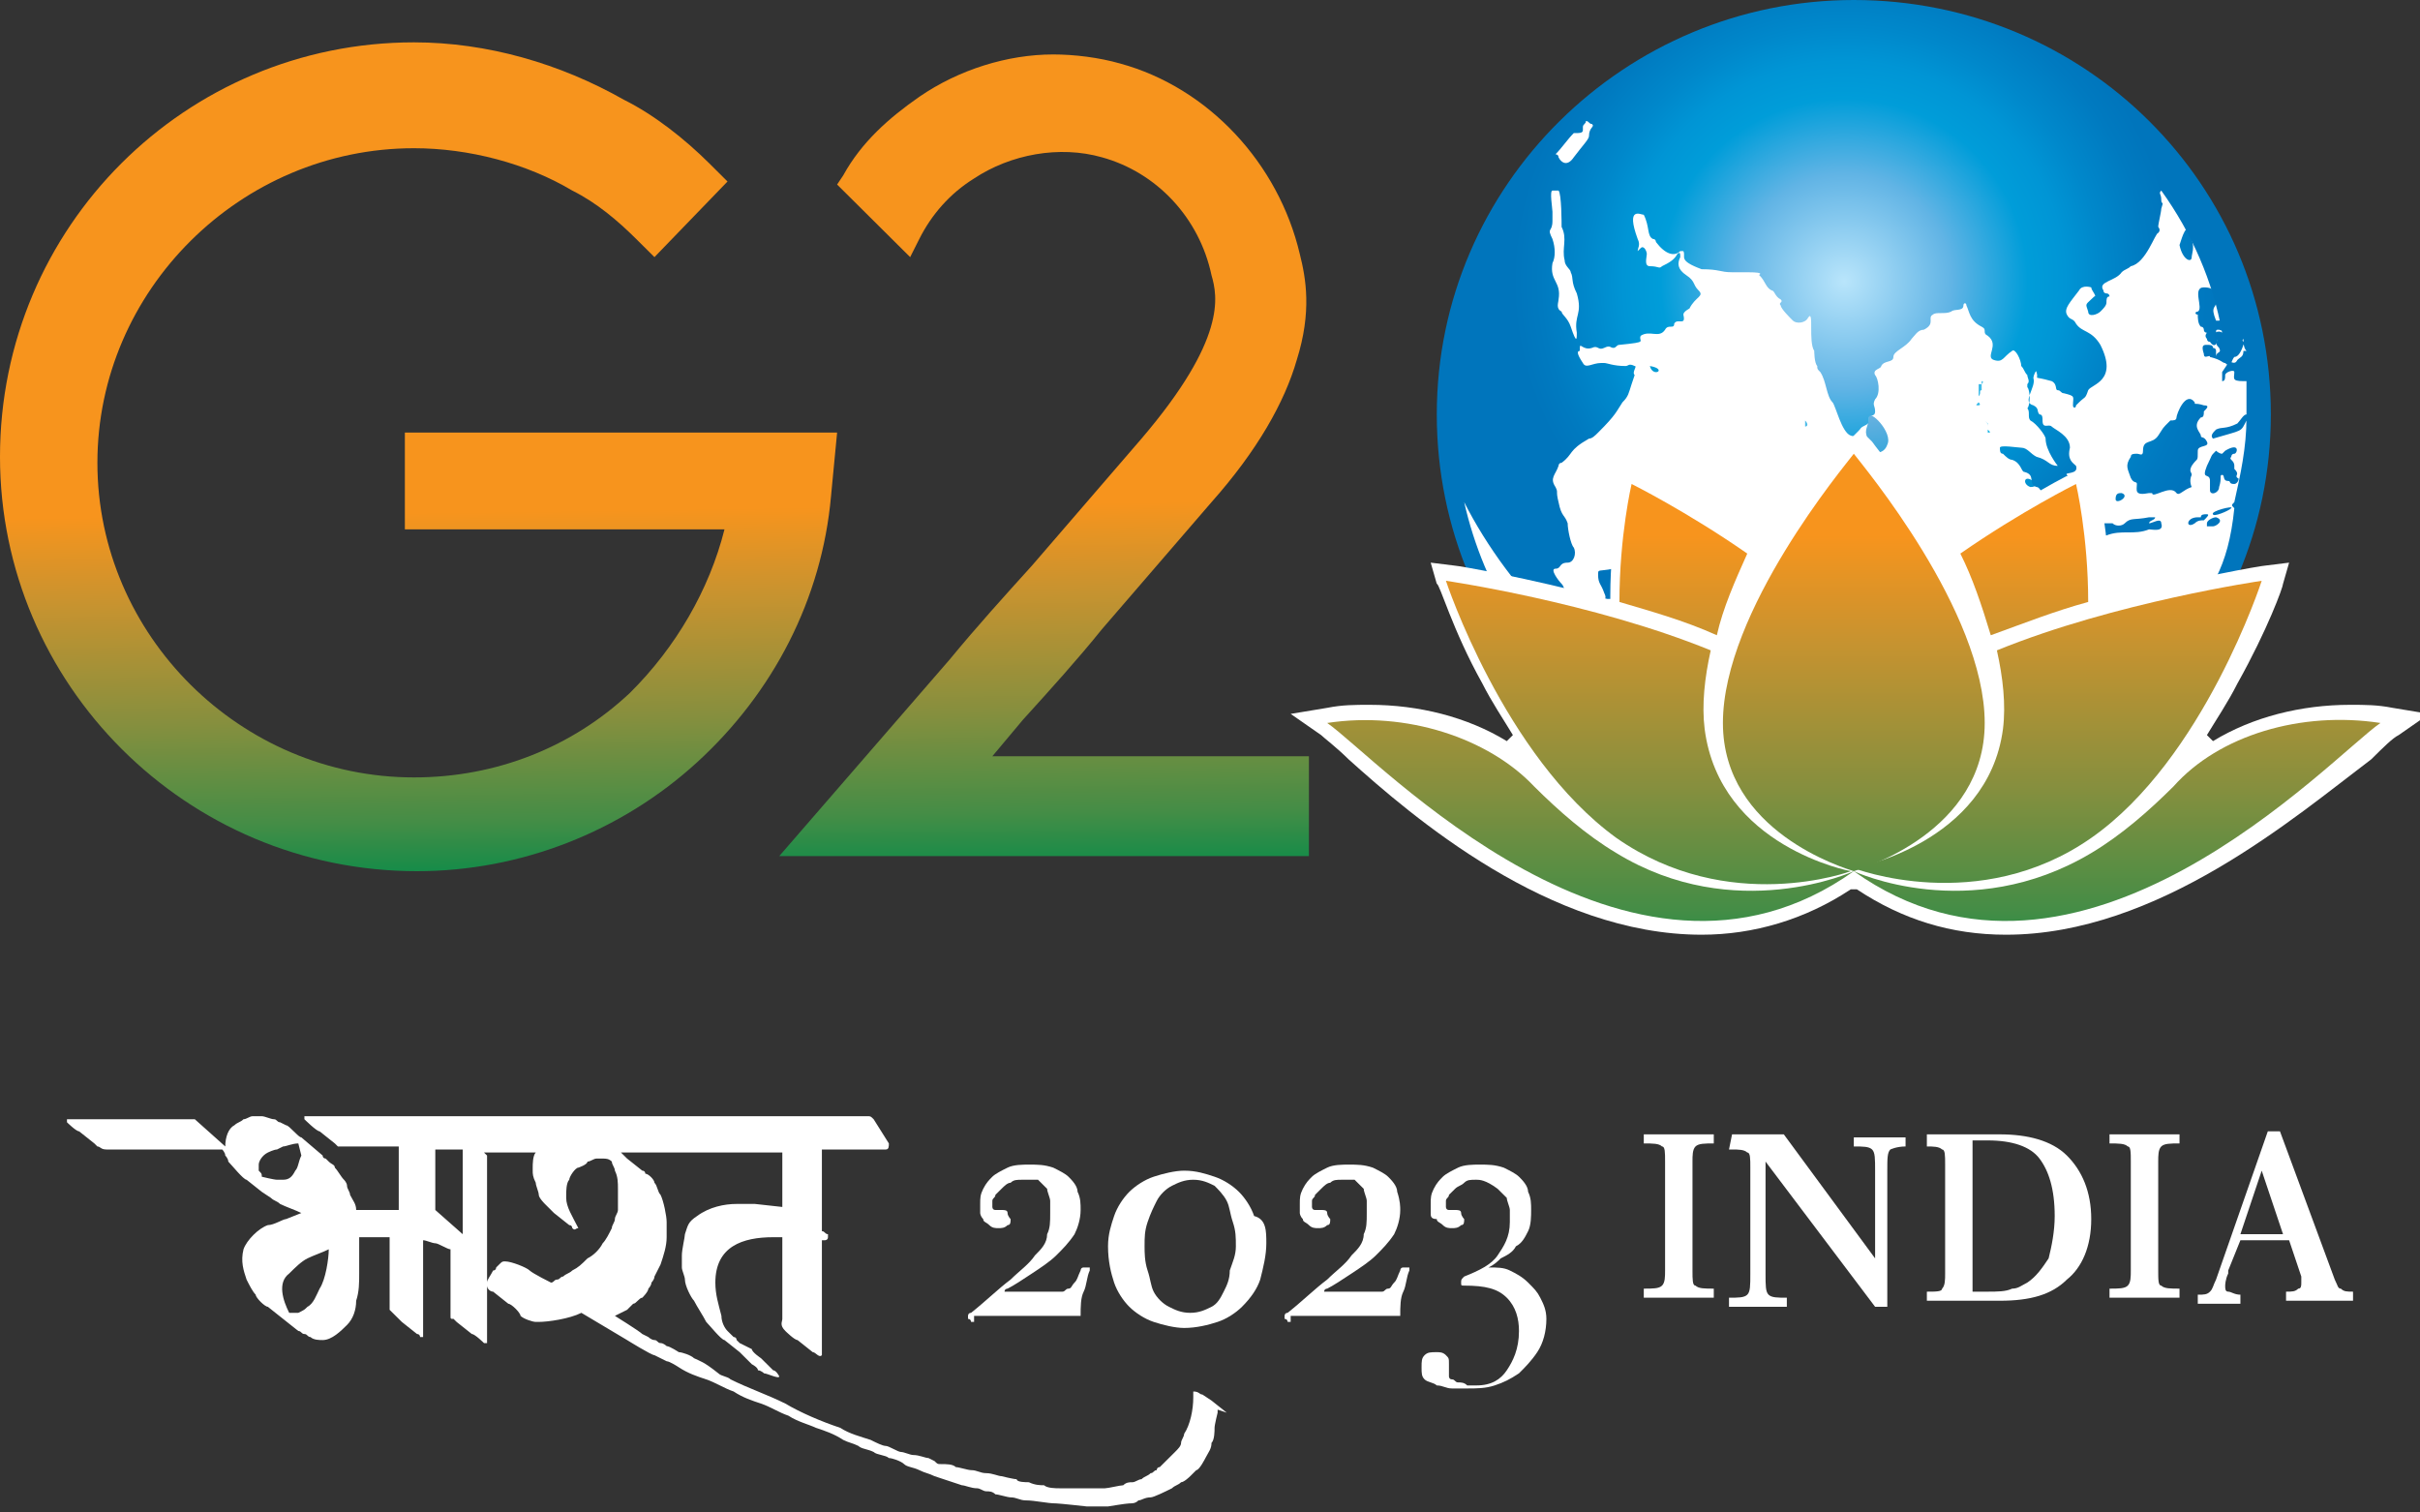 <svg width="80" height="50" viewBox="0 0 80 50" fill="none" xmlns="http://www.w3.org/2000/svg">
<rect x="0" y="0" width="80" height="50" fill="#333333" stroke="none"/>
<g clip-path="url(#clip0_2_63)">
<path d="M61.283 27.4C68.786 27.4 74.868 21.356 74.868 13.9C74.868 6.444 68.786 0.4 61.283 0.4C53.78 0.4 47.698 6.444 47.698 13.9C47.698 21.356 53.78 27.4 61.283 27.4Z" fill="white"/>
<path d="M54.239 37.5C54.34 37.5 54.44 37.5 54.642 37.5C55.044 37.5 55.245 37.5 55.447 37.5C55.648 37.5 55.95 37.5 56.352 37.5C56.453 37.5 56.553 37.5 56.654 37.5V37.8C56.352 37.8 56.151 37.8 56.05 37.9C55.95 38 55.95 38.2 55.95 38.4V42C55.95 42.3 55.95 42.5 56.05 42.5C56.151 42.6 56.352 42.6 56.654 42.6V42.9C56.352 42.9 56.05 42.9 55.95 42.9C55.748 42.9 55.648 42.9 55.547 42.9C55.447 42.9 55.245 42.9 55.145 42.9C54.943 42.9 54.742 42.9 54.34 42.9V42.6C54.642 42.6 54.843 42.6 54.943 42.5C55.044 42.4 55.044 42.2 55.044 42V38.4C55.044 38.1 55.044 37.9 54.943 37.9C54.843 37.8 54.642 37.8 54.34 37.8V37.5H54.239Z" fill="white"/>
<path d="M57.258 37.5C57.459 37.5 57.66 37.5 57.761 37.5C57.862 37.5 58.063 37.5 58.163 37.5C58.264 37.5 58.365 37.5 58.465 37.5C58.566 37.5 58.767 37.5 58.969 37.5L61.987 41.6V38.7C61.987 38.3 61.987 38.1 61.887 38C61.786 37.9 61.585 37.9 61.283 37.9V37.6C61.484 37.6 61.685 37.6 61.786 37.6C61.887 37.6 62.088 37.6 62.189 37.6C62.289 37.6 62.39 37.6 62.491 37.6C62.591 37.6 62.792 37.6 62.994 37.6V37.9C62.692 37.9 62.491 38 62.491 38C62.39 38.1 62.39 38.3 62.39 38.7V41C62.39 41.5 62.39 41.9 62.39 42.2C62.39 42.5 62.39 42.9 62.39 43.2H61.987L58.365 38.4V42.1C58.365 42.5 58.365 42.7 58.465 42.8C58.566 42.9 58.767 42.9 59.069 42.9V43.2C58.868 43.2 58.667 43.2 58.465 43.2C58.365 43.2 58.163 43.2 58.063 43.2C57.962 43.2 57.962 43.2 57.761 43.2C57.66 43.2 57.459 43.2 57.157 43.2V42.9C57.459 42.9 57.66 42.9 57.761 42.8C57.862 42.7 57.862 42.5 57.862 42.1V38.6C57.862 38.3 57.862 38.1 57.761 38.1C57.66 38 57.459 38 57.258 38H57.157L57.258 37.5Z" fill="white"/>
<path d="M63.597 37.5C63.698 37.5 63.799 37.5 64 37.5C64.101 37.5 64.302 37.5 64.604 37.5C64.704 37.5 65.006 37.5 65.308 37.5C65.61 37.5 65.912 37.5 66.113 37.5C67.019 37.5 67.824 37.7 68.327 38.2C68.83 38.7 69.132 39.4 69.132 40.3C69.132 41.2 68.83 41.9 68.327 42.3C67.824 42.8 67.12 43 66.113 43C65.912 43 65.711 43 65.409 43C65.107 43 64.805 43 64.704 43C64.503 43 64.302 43 64.201 43C64 43 63.899 43 63.698 43V42.7C64 42.7 64.201 42.7 64.201 42.6C64.302 42.5 64.302 42.3 64.302 42.1V38.5C64.302 38.2 64.302 38 64.201 38C64.101 37.9 63.899 37.9 63.698 37.9V37.5H63.597ZM65.208 37.8V42.7H65.711C66.013 42.7 66.314 42.7 66.516 42.6C66.717 42.6 66.818 42.5 67.019 42.4C67.321 42.2 67.522 41.9 67.723 41.6C67.824 41.2 67.924 40.7 67.924 40.2C67.924 39.3 67.723 38.7 67.421 38.3C67.12 37.9 66.516 37.7 65.711 37.7H65.208V37.8Z" fill="white"/>
<path d="M69.635 37.5C69.736 37.5 69.837 37.5 70.038 37.5C70.44 37.5 70.641 37.5 70.843 37.5C71.044 37.5 71.346 37.5 71.748 37.5C71.849 37.5 71.95 37.5 72.05 37.5V37.8C71.748 37.8 71.547 37.8 71.447 37.9C71.346 38 71.346 38.2 71.346 38.4V42C71.346 42.3 71.346 42.5 71.447 42.5C71.547 42.6 71.748 42.6 72.05 42.6V42.9C71.748 42.9 71.447 42.9 71.346 42.9C71.145 42.9 71.044 42.9 70.943 42.9C70.843 42.9 70.641 42.9 70.541 42.9C70.34 42.9 70.138 42.9 69.736 42.9V42.6C70.038 42.6 70.239 42.6 70.34 42.5C70.44 42.4 70.44 42.2 70.44 42V38.4C70.44 38.1 70.44 37.9 70.34 37.9C70.239 37.8 70.038 37.8 69.736 37.8V37.5H69.635Z" fill="white"/>
<path d="M74.969 37.4H75.371L77.182 42.3C77.283 42.5 77.283 42.6 77.384 42.6C77.484 42.7 77.585 42.7 77.786 42.7V43C77.484 43 77.182 43 77.082 43C76.981 43 76.78 43 76.679 43C76.579 43 76.478 43 76.277 43C76.076 43 75.874 43 75.572 43V42.7C75.774 42.7 75.874 42.7 75.975 42.6C76.076 42.6 76.076 42.5 76.076 42.4V42.3V42.2L75.673 41H74.063L73.66 42C73.66 42 73.66 42 73.66 42.1C73.56 42.3 73.56 42.5 73.56 42.5C73.56 42.6 73.56 42.7 73.66 42.7C73.761 42.7 73.862 42.8 74.063 42.8V43.1C73.962 43.1 73.761 43.1 73.66 43.1C73.56 43.1 73.459 43.1 73.359 43.1C73.258 43.1 73.157 43.1 73.057 43.1C72.956 43.1 72.855 43.1 72.654 43.1V42.8C72.855 42.8 72.956 42.8 73.057 42.7C73.157 42.6 73.157 42.5 73.258 42.3L74.969 37.4ZM74.767 38.7L74.063 40.8H75.472L74.767 38.7Z" fill="white"/>
<path fill-rule="evenodd" clip-rule="evenodd" d="M40.553 46.7L40.05 46.3L39.748 46.1C39.648 46.1 39.648 46 39.447 46V46.2C39.447 46.6 39.346 47.1 39.145 47.4C39.145 47.5 39.044 47.6 39.044 47.7C39.044 47.8 38.943 47.9 38.843 48C38.742 48.1 38.44 48.4 38.34 48.5C38.239 48.5 38.239 48.6 38.239 48.6C38.138 48.6 38.138 48.7 38.038 48.7C37.937 48.8 37.837 48.8 37.736 48.9C37.635 48.9 37.535 49 37.434 49C37.333 49 37.233 49 37.132 49.1C37.031 49.1 36.629 49.2 36.528 49.2C36.327 49.2 36.327 49.2 36.226 49.2C36.025 49.2 36.025 49.2 35.925 49.2H35.623H35.522C35.321 49.2 35.22 49.2 35.019 49.2C34.918 49.2 34.616 49.2 34.516 49.1C34.415 49.1 34.214 49.1 34.013 49C33.912 49 33.61 49 33.61 48.9C33.509 48.9 33.107 48.8 33.107 48.8C33.006 48.8 32.805 48.7 32.604 48.7C32.403 48.7 32.302 48.6 32.101 48.6C32 48.6 31.698 48.5 31.598 48.5C31.497 48.4 31.296 48.4 31.094 48.4C30.994 48.4 30.994 48.4 30.893 48.3L30.692 48.2C30.591 48.2 30.39 48.1 30.189 48.1C30.088 48.1 29.887 48 29.786 48C29.686 48 29.384 47.8 29.283 47.8C29.182 47.8 28.981 47.7 28.78 47.6C28.478 47.5 28.076 47.4 27.774 47.2C27.17 47 26.465 46.7 25.962 46.4C25.358 46.1 24.755 45.9 24.151 45.6C24.05 45.5 23.849 45.5 23.748 45.4C23.245 45 23.145 45 22.943 44.9C22.843 44.8 22.541 44.7 22.44 44.7C22.44 44.7 22.138 44.5 22.038 44.5C22.038 44.5 21.937 44.4 21.837 44.4C21.736 44.4 21.736 44.3 21.635 44.3C21.535 44.3 21.434 44.2 21.434 44.2L21.233 44.1C21.132 44 20.327 43.5 20.327 43.5L20.73 43.3L20.931 43.1C21.031 43.1 21.132 42.9 21.233 42.9C21.233 42.9 21.434 42.7 21.434 42.6C21.434 42.6 21.535 42.5 21.535 42.4C21.535 42.4 21.635 42.3 21.635 42.2C21.736 42 21.736 42 21.837 41.8C21.937 41.5 22.038 41.2 22.038 40.9V40.6V40.5V40.4C22.038 40.2 21.937 39.7 21.837 39.5C21.736 39.4 21.736 39.2 21.635 39.1C21.635 39 21.434 38.8 21.333 38.8C21.333 38.8 21.333 38.7 21.233 38.7L20.73 38.3L20.528 38.1H20.629H21.233H25.862V38.7V38.9V39.1V39.9L24.956 39.8C24.956 39.8 24.956 39.8 24.855 39.8H24.654H24.553H24.352C23.95 39.8 23.447 39.9 23.044 40.2C22.742 40.4 22.742 40.5 22.642 40.8C22.642 40.9 22.541 41.3 22.541 41.5C22.541 41.7 22.541 41.8 22.541 41.9C22.541 42 22.642 42.2 22.642 42.3C22.642 42.5 22.843 42.9 22.943 43C23.044 43.2 23.245 43.5 23.346 43.7C23.447 43.8 23.849 44.3 23.95 44.3L24.453 44.7L24.855 45.1C24.855 45.1 25.057 45.2 25.057 45.3C25.157 45.3 25.258 45.4 25.258 45.4C25.358 45.4 25.761 45.6 25.761 45.5C25.761 45.5 25.66 45.3 25.56 45.3L25.157 44.9C25.157 44.9 24.855 44.7 24.855 44.6L24.453 44.4L24.352 44.3C24.352 44.3 24.352 44.2 24.252 44.2C24.151 44.1 24.151 44.1 24.05 44C23.95 43.9 23.849 43.7 23.849 43.5C23.748 43.1 23.648 42.8 23.648 42.4C23.648 41.2 24.553 40.9 25.56 40.9H25.66H25.761H25.862V42.6V43.6C25.862 43.7 25.761 43.8 25.962 44C25.962 44 26.264 44.3 26.365 44.3L26.868 44.7C26.969 44.7 27.069 44.9 27.17 44.8V42.7V42.6V42.5V41.6V41.5V41.1V41H27.27C27.27 41 27.371 41 27.371 40.9C27.371 40.9 27.371 40.9 27.371 40.8C27.27 40.8 27.27 40.7 27.17 40.7V40.3V38H28.478H29.283C29.384 38 29.384 37.9 29.384 37.8L28.881 37C28.78 36.9 28.78 36.9 28.679 36.9H25.057C24.956 36.9 24.956 36.9 24.956 36.9C24.755 36.9 24.654 36.9 24.453 36.9C24.453 36.9 23.849 36.9 22.943 36.9C20.226 36.9 14.39 36.9 12.679 36.9H10.063V37C10.063 37 10.465 37.4 10.566 37.4L11.069 37.8L11.17 37.9H13.182V39.2V40C13.182 40 12.981 40 12.88 40C12.78 40 12.679 40 12.579 40C12.377 40 12.075 40 11.975 40H11.774C11.774 39.8 11.673 39.7 11.572 39.5C11.572 39.4 11.472 39.3 11.472 39.2C11.472 39.1 11.371 39 11.371 39C11.27 38.9 11.17 38.7 11.069 38.6C11.069 38.5 10.969 38.5 10.868 38.4L10.767 38.3C10.767 38.3 10.667 38.3 10.667 38.2L9.962 37.6C9.862 37.6 9.56 37.2 9.459 37.2L9.258 37.1C9.157 37.1 9.157 37 9.057 37C8.956 37 8.755 36.9 8.654 36.9H8.755H8.654H8.352C8.252 36.9 8.151 37 8.05 37C7.95 37.1 7.849 37.1 7.748 37.2C7.547 37.3 7.447 37.6 7.447 37.9L6.44 37H6.34C5.937 37 5.535 37 5.434 37C5.233 37 5.031 37 4.83 37C4.629 37 4.428 37 4.126 37C3.723 37 3.22 37 2.818 37H2.314C2.214 37 2.314 37 2.214 37V37.1C2.214 37.1 2.516 37.4 2.616 37.4L3.119 37.8L3.22 37.9C3.321 37.9 3.321 38 3.522 38C3.623 38 3.824 38 3.925 38C4.226 38 4.528 38 4.73 38H5.132H6.642H6.843C6.943 38 7.346 38 7.346 38C7.346 38 7.447 38.1 7.447 38.2C7.447 38.2 7.547 38.3 7.547 38.4C7.648 38.5 8.05 39 8.151 39L8.654 39.4L8.956 39.6C9.057 39.7 9.157 39.7 9.258 39.8C9.459 39.9 9.761 40 9.962 40.1L9.459 40.3C9.358 40.3 9.057 40.5 8.855 40.5C8.553 40.6 8.151 41 8.05 41.3C7.95 41.7 8.05 42 8.151 42.3C8.252 42.5 8.352 42.7 8.453 42.8C8.453 42.9 8.755 43.2 8.855 43.2L9.358 43.6L9.862 44C9.962 44 9.962 44.1 10.063 44.1C10.164 44.1 10.164 44.2 10.264 44.2C10.365 44.3 10.566 44.3 10.667 44.3C10.969 44.3 11.27 44 11.472 43.8C11.673 43.6 11.774 43.3 11.774 43C11.874 42.7 11.874 42.4 11.874 42.1C11.874 41.9 11.874 41.4 11.874 41.2V40.9H12.277H12.377H12.78H12.88V43.1V43.2V43.3L13.283 43.7L13.786 44.1C13.887 44.1 13.887 44.2 13.887 44.2H13.987C13.987 44.2 13.987 44.2 13.987 44.1V42.4V41C14.088 41 14.289 41.1 14.39 41.1C14.491 41.1 14.793 41.3 14.893 41.3V41.4V41.5V41.6V41.7V41.8V42.1V42.8V43.2C14.893 43.3 14.893 43.4 14.893 43.5C14.893 43.6 14.893 43.6 14.994 43.6L15.094 43.7L15.598 44.1C15.698 44.1 16 44.4 16 44.4H16.101V44.3V44.2V43.4V43.3V43V42.9C16.101 42.8 16.101 42.6 16.101 42.6C16.101 42.5 16.101 42.5 16.101 42.4C16.101 42.2 16.101 42.1 16.101 41.9C16.101 41.7 16.101 41.6 16.101 41.4C16.101 41.3 16.101 41.1 16.101 40.8V40.7V40.4V40.3V40V39.9V39.6V39.5V39.1V39V38.2L16 38.1H16.101H17.711C17.61 38.2 17.61 38.5 17.61 38.6V38.7C17.61 38.8 17.61 38.9 17.711 39.1C17.711 39.2 17.811 39.4 17.811 39.5C17.811 39.6 18.013 39.8 18.013 39.8L18.314 40.1L18.818 40.5C18.918 40.5 18.918 40.6 18.918 40.6C19.019 40.7 19.019 40.6 19.119 40.6C18.918 40.2 18.717 39.9 18.717 39.6V39.5C18.717 39.4 18.717 39.1 18.818 39C18.818 38.9 19.019 38.6 19.119 38.6C19.119 38.6 19.421 38.5 19.421 38.4C19.522 38.4 19.623 38.3 19.723 38.3H19.924C20.025 38.3 20.126 38.3 20.226 38.4C20.226 38.5 20.327 38.6 20.327 38.7C20.428 38.9 20.428 39.1 20.428 39.3C20.428 39.6 20.428 39.8 20.428 40C20.428 40.1 20.327 40.2 20.327 40.3C20.327 40.4 20.226 40.5 20.226 40.6C20.126 40.8 20.025 41 19.924 41.1C19.824 41.3 19.623 41.5 19.421 41.6C19.22 41.8 19.119 41.9 18.918 42C18.818 42.1 18.717 42.1 18.616 42.2C18.516 42.2 18.516 42.3 18.415 42.3C18.314 42.3 18.314 42.4 18.214 42.4C18.214 42.4 17.61 42.1 17.509 42C17.409 41.9 16.906 41.7 16.704 41.7C16.604 41.7 16.604 41.7 16.503 41.8L16.402 41.9C16.402 41.9 16.402 42 16.302 42C16.201 42.2 16.101 42.3 16.101 42.4V42.5C16.101 42.6 16.201 42.7 16.302 42.7L16.805 43.1C16.906 43.1 17.207 43.4 17.207 43.5C17.308 43.6 17.61 43.7 17.711 43.7H17.811C18.113 43.7 18.818 43.6 19.22 43.4L20.73 44.3C20.73 44.3 21.535 44.8 21.635 44.8L22.038 45C22.138 45 22.44 45.2 22.44 45.2C22.742 45.4 23.044 45.5 23.346 45.6C23.648 45.7 23.95 45.9 24.252 46C24.553 46.2 24.855 46.3 25.157 46.4C25.459 46.5 25.761 46.7 26.063 46.8C26.365 47 26.767 47.1 26.969 47.2C27.27 47.3 27.572 47.4 27.874 47.6C28.076 47.7 28.176 47.7 28.377 47.8C28.478 47.9 28.679 47.9 28.881 48C28.981 48.1 29.283 48.1 29.384 48.2C29.484 48.2 29.786 48.3 29.887 48.4C29.987 48.5 30.189 48.5 30.39 48.6C30.591 48.7 30.692 48.7 30.893 48.8C31.195 48.9 31.497 49 31.799 49.1C31.899 49.1 32.101 49.2 32.302 49.2C32.403 49.2 32.503 49.3 32.604 49.3C32.704 49.3 32.805 49.3 32.906 49.4C33.006 49.4 33.308 49.5 33.409 49.5C33.61 49.5 33.711 49.6 33.912 49.6C34.214 49.6 34.616 49.7 34.918 49.7C35.019 49.7 35.925 49.8 35.925 49.8H36.629C36.629 49.8 37.233 49.7 37.333 49.7C37.434 49.7 37.535 49.7 37.635 49.6C37.736 49.6 37.837 49.5 38.038 49.5C38.138 49.5 38.541 49.3 38.742 49.2C38.843 49.1 38.943 49.1 39.044 49C39.145 49 39.346 48.8 39.346 48.8L39.547 48.6C39.648 48.6 39.849 48.2 39.849 48.2C39.95 48 40.05 47.9 40.05 47.7C40.151 47.6 40.151 47.3 40.151 47.2C40.151 47.1 40.252 46.7 40.252 46.7V46.6L40.553 46.7ZM9.761 38.7C9.66 38.9 9.56 39 9.358 39H9.157C9.057 39 8.654 38.9 8.654 38.9C8.654 38.8 8.654 38.8 8.553 38.7C8.553 38.7 8.553 38.6 8.553 38.5C8.553 38.4 8.654 38.2 8.855 38.1C8.855 38.1 9.057 38 9.157 38L9.358 37.9C9.459 37.9 9.66 37.8 9.862 37.8L9.962 38.2C9.862 38.4 9.862 38.6 9.761 38.7ZM10.566 42.6C10.465 42.8 10.365 43.1 10.164 43.2C10.063 43.3 10.063 43.3 9.862 43.4C9.761 43.4 9.66 43.4 9.56 43.4C9.358 43 9.157 42.4 9.56 42.1C9.761 41.9 9.962 41.7 10.164 41.6C10.365 41.5 10.667 41.4 10.868 41.3C10.868 41.6 10.767 42.3 10.566 42.6ZM15.296 38V38.6V38.7V39V39.1V39.8V40.1V40.2V40.3V40.4V40.5V40.6V40.8L14.39 40V38.2V38H14.491H14.591H14.692H14.793H14.893H14.994H15.094H15.195H15.296Z" fill="white"/>
<path d="M32.201 43.7C32.101 43.7 32.101 43.7 32.101 43.7C32.101 43.7 32.101 43.6 32 43.6V43.5C32 43.5 32 43.4 32.101 43.4C32.604 43 33.006 42.6 33.409 42.3C33.711 42 34.013 41.8 34.214 41.5C34.415 41.3 34.616 41.1 34.616 40.8C34.717 40.6 34.717 40.4 34.717 40.1C34.717 39.9 34.717 39.8 34.717 39.7C34.717 39.6 34.616 39.4 34.616 39.3C34.516 39.2 34.415 39.1 34.315 39C34.214 39 34.013 39 33.811 39C33.61 39 33.509 39 33.409 39.1C33.308 39.1 33.208 39.2 33.107 39.3C33.006 39.4 33.006 39.4 32.906 39.5C32.906 39.6 32.805 39.6 32.805 39.7V39.8V39.9C32.805 39.9 32.805 40 32.906 40C32.906 40 33.006 40 33.107 40C33.208 40 33.308 40 33.308 40.1C33.308 40.2 33.409 40.3 33.409 40.3C33.409 40.4 33.409 40.5 33.308 40.5C33.208 40.6 33.107 40.6 33.006 40.6C32.906 40.6 32.805 40.6 32.704 40.5C32.604 40.4 32.503 40.4 32.503 40.3C32.403 40.2 32.403 40.1 32.403 40.1C32.403 40 32.403 39.9 32.403 39.8C32.403 39.6 32.403 39.5 32.503 39.3C32.604 39.1 32.704 39 32.805 38.9C32.906 38.8 33.107 38.7 33.308 38.6C33.509 38.5 33.811 38.5 34.013 38.5C34.315 38.5 34.516 38.5 34.818 38.6C35.019 38.7 35.22 38.8 35.321 38.9C35.421 39 35.623 39.2 35.623 39.4C35.723 39.6 35.723 39.8 35.723 40C35.723 40.3 35.623 40.6 35.522 40.8C35.321 41.1 35.12 41.3 34.918 41.5C34.717 41.7 34.415 41.9 34.113 42.1C33.811 42.3 33.509 42.5 33.308 42.6C33.308 42.6 33.208 42.6 33.208 42.7C33.208 42.7 33.208 42.7 33.308 42.7H34.918C35.019 42.7 35.12 42.7 35.12 42.7C35.22 42.7 35.22 42.6 35.321 42.6C35.421 42.6 35.421 42.5 35.522 42.4C35.623 42.3 35.623 42.2 35.723 42C35.723 42 35.723 41.9 35.824 41.9H35.925H36.025V42C35.925 42.2 35.925 42.5 35.824 42.7C35.723 42.9 35.723 43.2 35.723 43.5H32.201V43.7Z" fill="white"/>
<path d="M41.862 41.1C41.862 41.5 41.761 41.9 41.66 42.3C41.56 42.6 41.358 42.9 41.057 43.2C40.855 43.4 40.553 43.6 40.252 43.7C39.95 43.8 39.547 43.9 39.145 43.9C38.843 43.9 38.44 43.8 38.138 43.7C37.837 43.6 37.535 43.4 37.333 43.2C37.132 43 36.931 42.7 36.83 42.4C36.73 42.1 36.629 41.7 36.629 41.2C36.629 40.8 36.73 40.5 36.83 40.2C36.931 39.9 37.132 39.6 37.333 39.4C37.535 39.2 37.837 39 38.138 38.9C38.44 38.8 38.843 38.7 39.145 38.7C39.547 38.7 39.849 38.8 40.151 38.9C40.453 39 40.755 39.2 40.956 39.4C41.157 39.6 41.358 39.9 41.459 40.2C41.862 40.3 41.862 40.7 41.862 41.1ZM40.855 41.2C40.855 40.9 40.855 40.7 40.755 40.4C40.654 40.1 40.654 39.9 40.553 39.7C40.453 39.5 40.252 39.3 40.151 39.2C39.95 39.1 39.748 39 39.447 39C39.145 39 38.943 39.1 38.742 39.2C38.541 39.3 38.34 39.5 38.239 39.7C38.138 39.9 38.038 40.1 37.937 40.4C37.837 40.7 37.837 40.9 37.837 41.2C37.837 41.4 37.837 41.7 37.937 42C38.038 42.3 38.038 42.5 38.138 42.7C38.239 42.9 38.44 43.1 38.642 43.2C38.843 43.3 39.044 43.4 39.346 43.4C39.648 43.4 39.849 43.3 40.05 43.2C40.252 43.1 40.352 42.9 40.453 42.7C40.553 42.5 40.654 42.3 40.654 42C40.755 41.7 40.855 41.5 40.855 41.2Z" fill="white"/>
<path d="M42.667 43.7C42.566 43.7 42.566 43.7 42.566 43.7C42.566 43.7 42.566 43.6 42.465 43.6V43.5C42.465 43.5 42.465 43.4 42.566 43.4C43.069 43 43.472 42.6 43.874 42.3C44.176 42 44.478 41.8 44.679 41.5C44.88 41.3 45.082 41.1 45.082 40.8C45.182 40.6 45.182 40.4 45.182 40.1C45.182 39.9 45.182 39.8 45.182 39.7C45.182 39.6 45.082 39.4 45.082 39.3C44.981 39.2 44.88 39.1 44.78 39C44.679 39 44.478 39 44.377 39C44.176 39 44.075 39 43.975 39.1C43.874 39.1 43.774 39.2 43.673 39.3C43.572 39.4 43.572 39.4 43.472 39.5C43.472 39.6 43.371 39.6 43.371 39.7V39.8V39.9C43.371 39.9 43.371 40 43.472 40C43.472 40 43.572 40 43.673 40C43.774 40 43.874 40 43.874 40.1C43.874 40.2 43.975 40.3 43.975 40.3C43.975 40.4 43.975 40.5 43.874 40.5C43.774 40.6 43.673 40.6 43.572 40.6C43.472 40.6 43.371 40.6 43.27 40.5C43.17 40.4 43.069 40.4 43.069 40.3C42.969 40.2 42.969 40.1 42.969 40.1C42.969 40 42.969 39.9 42.969 39.8C42.969 39.6 42.969 39.5 43.069 39.3C43.17 39.1 43.27 39 43.371 38.9C43.472 38.8 43.673 38.7 43.874 38.6C44.075 38.5 44.377 38.5 44.579 38.5C44.88 38.5 45.082 38.5 45.384 38.6C45.585 38.7 45.786 38.8 45.887 38.9C45.987 39 46.189 39.2 46.189 39.4C46.289 39.7 46.289 39.9 46.289 40C46.289 40.3 46.189 40.6 46.088 40.8C45.887 41.1 45.685 41.3 45.484 41.5C45.283 41.7 44.981 41.9 44.679 42.1C44.377 42.3 44.075 42.5 43.874 42.6C43.874 42.6 43.774 42.6 43.774 42.7C43.774 42.7 43.774 42.7 43.874 42.7H45.484C45.585 42.7 45.685 42.7 45.685 42.7C45.786 42.7 45.786 42.6 45.887 42.6C45.987 42.6 45.987 42.5 46.088 42.4C46.189 42.3 46.189 42.2 46.289 42C46.289 42 46.289 41.9 46.39 41.9H46.491H46.591V42C46.491 42.2 46.491 42.5 46.39 42.7C46.289 42.9 46.289 43.2 46.289 43.5H42.667V43.7Z" fill="white"/>
<path d="M49.208 41.9C49.509 41.9 49.711 41.9 49.912 42C50.113 42.1 50.315 42.2 50.516 42.4C50.717 42.6 50.818 42.7 50.918 42.9C51.019 43.1 51.12 43.3 51.12 43.6C51.12 44 51.019 44.4 50.818 44.7C50.616 45 50.415 45.2 50.214 45.4C49.912 45.6 49.711 45.7 49.409 45.8C49.107 45.9 48.805 45.9 48.503 45.9C48.302 45.9 48.101 45.9 48 45.9C47.799 45.9 47.698 45.8 47.497 45.8C47.396 45.7 47.195 45.7 47.094 45.6C46.994 45.5 46.994 45.4 46.994 45.2C46.994 45 46.994 44.9 47.094 44.8C47.195 44.7 47.296 44.7 47.497 44.7C47.597 44.7 47.698 44.7 47.799 44.8C47.899 44.9 47.899 44.9 47.899 45.1C47.899 45.2 47.899 45.2 47.899 45.3C47.899 45.3 47.899 45.4 47.899 45.5C47.899 45.5 47.899 45.6 48 45.6C48.101 45.6 48.101 45.7 48.201 45.7C48.302 45.7 48.403 45.7 48.503 45.8C48.604 45.8 48.704 45.8 48.805 45.8C49.308 45.8 49.61 45.6 49.811 45.3C50.013 45 50.214 44.6 50.214 44C50.214 43.6 50.113 43.2 49.811 42.9C49.509 42.6 49.107 42.5 48.403 42.5C48.302 42.5 48.302 42.5 48.302 42.4C48.302 42.3 48.302 42.3 48.403 42.2C48.906 42 49.308 41.8 49.509 41.5C49.711 41.2 49.912 40.9 49.912 40.4C49.912 40.2 49.912 40.1 49.912 40C49.912 39.9 49.811 39.7 49.811 39.6C49.711 39.5 49.61 39.4 49.509 39.3C49.107 39 48.906 39 48.805 39C48.604 39 48.503 39 48.403 39.1C48.302 39.2 48.201 39.2 48.101 39.3C48 39.4 48 39.4 47.899 39.5C47.899 39.6 47.799 39.6 47.799 39.7V39.8V39.9C47.799 39.9 47.799 40 47.899 40C47.899 40 48 40 48.101 40C48.201 40 48.302 40 48.302 40.1C48.302 40.2 48.403 40.3 48.403 40.3C48.403 40.4 48.403 40.5 48.302 40.5C48.201 40.6 48.101 40.6 48 40.6C47.899 40.6 47.799 40.6 47.698 40.5C47.597 40.4 47.497 40.4 47.497 40.3C47.296 40.3 47.296 40.2 47.296 40.1C47.296 40 47.296 39.9 47.296 39.8C47.296 39.6 47.296 39.5 47.396 39.3C47.497 39.1 47.597 39 47.698 38.9C47.799 38.8 48 38.7 48.201 38.6C48.403 38.5 48.704 38.5 48.906 38.5C49.208 38.5 49.409 38.5 49.711 38.6C49.912 38.7 50.113 38.8 50.214 38.9C50.315 39 50.516 39.2 50.516 39.4C50.616 39.6 50.616 39.8 50.616 40C50.616 40.2 50.616 40.5 50.516 40.7C50.415 40.9 50.315 41.1 50.113 41.2C50.013 41.4 49.811 41.5 49.61 41.6C49.509 41.7 49.409 41.8 49.208 41.9C49.208 41.8 49.208 41.8 49.208 41.9Z" fill="white"/>
<path d="M73.258 17.1C73.157 17.1 72.956 17.2 72.956 17.3V17.4C73.057 17.4 73.057 17.4 73.157 17.4C73.258 17.4 73.56 17.2 73.258 17.1Z" fill="url(#paint0_radial_2_63)"/>
<path d="M73.157 17C73.157 17.1 73.66 16.9 73.761 16.8C73.862 16.7 73.057 16.9 73.157 17Z" fill="url(#paint1_radial_2_63)"/>
<path d="M72.956 17C72.855 17 72.755 17 72.755 17.1C72.755 17.1 72.755 17.1 72.654 17.1C72.252 17.1 72.252 17.5 72.553 17.3C72.654 17.2 72.755 17.2 72.855 17.2C72.956 17.1 73.057 17 72.956 17Z" fill="url(#paint2_radial_2_63)"/>
<path d="M73.962 15.8C73.862 15.7 74.063 15.7 73.862 15.5V15.4C73.862 15.2 73.66 15.2 73.761 15.1C73.761 15.1 73.761 15 73.862 15C73.962 15 74.063 14.6 73.56 14.9C73.459 15 73.459 15 73.459 15C73.359 15 73.258 14.9 73.258 14.9C73.057 15.1 73.157 15 72.956 15.4C72.755 15.9 73.057 15.6 73.057 15.9C73.057 16 73.057 16 73.057 16.2C73.057 16.4 73.359 16.3 73.359 16.1C73.459 15.8 73.359 15.7 73.459 15.7C73.56 15.7 73.459 15.9 73.66 15.9C73.761 15.9 73.66 16 73.862 16C73.962 16 74.063 15.8 73.962 15.8Z" fill="url(#paint3_radial_2_63)"/>
<path d="M72.755 10.8C72.855 10.8 72.855 10.9 72.855 10.9C72.855 11 72.956 11 72.956 11C72.956 11 72.855 11.1 72.956 11.2C72.956 11.2 72.956 11.3 73.057 11.3C73.258 11.6 73.359 11.2 73.258 11.1C73.258 11.1 73.258 11.1 73.258 11C73.258 10.9 73.258 10.9 73.359 10.9C73.56 11 73.56 10.8 73.66 10.9C73.761 11 73.862 10.9 73.862 10.8L73.761 10.6C73.66 10.6 73.56 10.5 73.359 10.6H73.258C73.057 10.1 73.258 10.2 73.258 10C73.258 9.9 73.258 9.8 73.258 9.8C73.157 9.7 73.258 9.5 72.855 9.5C72.453 9.5 72.855 10.2 72.654 10.3C72.553 10.3 72.553 10.4 72.654 10.4C72.654 10.5 72.654 10.7 72.755 10.8Z" fill="url(#paint4_radial_2_63)"/>
<path d="M54.541 12.1C54.642 12.5 55.145 12.2 54.541 12.1V12.1Z" fill="url(#paint5_radial_2_63)"/>
<path d="M60.377 24.8C60.075 24.8 60.176 25 60.377 25C60.579 25 60.478 24.8 60.377 24.8Z" fill="url(#paint6_radial_2_63)"/>
<path d="M61.786 13.8C61.786 14 61.685 14.1 61.685 14.3C61.786 14.8 61.685 14.6 61.887 14.9C61.987 15 62.289 15 62.39 14.7C62.591 14.3 61.786 13.5 61.786 13.8Z" fill="url(#paint7_radial_2_63)"/>
<path d="M53.937 18.4C53.837 18.3 53.736 18.3 53.635 18.4V18.5C53.635 18.6 53.535 18.5 53.434 18.7C53.434 18.7 53.434 18.8 53.333 18.8C52.83 18.9 52.83 18.8 52.83 19C52.83 19.3 52.931 19.3 53.031 19.6C53.233 20 52.629 19.6 53.333 20.6C53.434 20.7 53.736 21 54.038 20.9C54.34 20.9 54.038 20.1 54.138 19.9C54.239 19.5 54.038 19.3 54.239 19.2C54.34 19.2 54.34 19.1 54.239 19.1C54.138 19 54.239 18.7 53.937 18.4Z" fill="url(#paint8_radial_2_63)"/>
<path d="M67.12 16.1C67.321 16.1 67.321 16 67.321 16C66.918 15.6 66.818 16 67.12 16.1Z" fill="url(#paint9_radial_2_63)"/>
<path d="M70.138 16.3C70.038 16.3 69.937 16.3 69.937 16.5C69.937 16.7 70.44 16.4 70.138 16.3Z" fill="url(#paint10_radial_2_63)"/>
<path d="M72.453 8.5C72.453 8.4 72.553 8.2 72.453 7.9C72.453 7.8 72.553 7.8 72.453 7.6C72.252 7.4 72.151 7.8 72.05 8.1C72.151 8.6 72.453 8.7 72.453 8.5Z" fill="url(#paint11_radial_2_63)"/>
<path d="M72.453 15.7C72.453 15.6 72.352 15.6 72.453 15.4C72.654 15.1 72.654 15.3 72.654 14.9C72.654 14.7 73.057 14.8 72.956 14.6C72.855 14.4 72.755 14.5 72.755 14.4C72.755 14.3 72.453 14.1 72.755 13.8C72.855 13.8 72.855 13.7 72.855 13.6C72.956 13.5 73.057 13.4 72.855 13.4C72.553 13.3 72.553 13.4 72.553 13.3C72.252 12.9 71.95 13.7 71.95 13.8C71.95 13.9 71.849 13.9 71.748 13.9C71.447 14.2 71.547 14.1 71.346 14.4C71.145 14.7 70.843 14.5 70.843 14.9C70.843 15.1 70.742 15 70.641 15C70.541 15 70.44 15 70.44 15.1C70.239 15.4 70.34 15.5 70.44 15.8C70.541 16 70.641 15.9 70.641 16C70.641 16.2 70.541 16.4 71.044 16.3H71.145C71.145 16.5 71.748 16 71.95 16.3C72.05 16.4 72.151 16.2 72.453 16.1C72.453 16.1 72.352 15.9 72.453 15.7Z" fill="url(#paint12_radial_2_63)"/>
<path d="M61.283 0C53.736 0 47.497 6.1 47.497 13.7C47.497 21.3 53.635 27.4 61.283 27.4C68.83 27.4 75.069 21.3 75.069 13.7C75.069 6.1 68.931 0 61.283 0ZM73.258 19.1L73.157 19.2C72.855 19.6 72.05 19.8 71.748 20.1C71.648 20.2 71.447 20.3 71.346 20.4C71.145 20.5 71.245 20.6 71.044 20.8C70.943 20.9 70.943 21 71.044 21.1C71.145 21.3 70.943 21.2 70.943 21.4C71.044 21.7 71.044 21.7 71.044 21.8C70.943 22.1 71.245 22 70.742 22.4C70.742 22.4 70.742 22.5 70.843 22.5C68.428 25.1 65.006 26.7 61.182 26.7C54.943 26.7 49.711 22.4 48.403 16.6C49.107 18 50.315 19.7 51.522 20.7C52.025 21.1 51.824 20.5 51.824 20.4C51.824 20.3 51.824 20.2 51.623 19.9C51.522 19.8 51.623 19.8 51.723 19.8C51.824 19.8 51.824 19.7 51.824 19.7C51.723 19.6 51.723 19.4 51.623 19.3C51.522 19.2 51.22 18.8 51.421 18.8C51.623 18.8 51.522 18.6 51.824 18.6C52.025 18.6 52.126 18.3 52.025 18.1C51.925 18 51.824 17.5 51.824 17.3C51.723 17 51.623 17.1 51.522 16.6C51.421 16.2 51.522 16.3 51.421 16.1C51.22 15.8 51.421 15.7 51.522 15.4C51.522 15.4 51.522 15.3 51.623 15.3C52.025 15 51.824 14.9 52.528 14.5C52.629 14.5 52.73 14.4 52.83 14.3C53.434 13.7 53.434 13.6 53.635 13.3C53.837 13.1 53.837 13 53.937 12.7L54.038 12.4C53.937 12.3 54.138 12.1 54.038 12.1C53.837 12 53.837 12.1 53.736 12.1C53.333 12.1 53.132 12 53.031 12H52.931C52.629 12 52.428 12.2 52.327 12C52.126 11.7 52.126 11.6 52.226 11.6C52.226 11.6 52.226 11.6 52.226 11.5C52.226 11.3 52.327 11.6 52.629 11.5C52.83 11.4 52.83 11.6 53.031 11.5C53.233 11.4 53.233 11.5 53.333 11.5C53.434 11.5 53.434 11.4 53.535 11.4C54.541 11.3 54.138 11.3 54.239 11.1C54.541 10.9 54.843 11.2 55.044 10.9C55.145 10.7 55.346 10.9 55.346 10.7C55.447 10.5 55.748 10.8 55.648 10.4C55.648 10.3 55.849 10.2 55.849 10.2C56.05 9.8 56.352 9.8 56.151 9.6C55.95 9.4 56.05 9.3 55.748 9.1C55.447 8.9 55.447 8.7 55.547 8.5C55.547 8.4 55.547 8.3 55.447 8.4C55.346 8.6 55.145 8.7 54.943 8.8C54.843 8.9 54.843 8.8 54.541 8.8C54.34 8.8 54.44 8.5 54.44 8.4C54.44 8.3 54.34 8.1 54.239 8.2C54.239 8.2 54.239 8.2 54.138 8.3C54.138 8.2 54.239 8.1 54.138 7.9C53.736 6.8 54.239 7.1 54.34 7.1C54.541 7.5 54.44 7.8 54.642 7.9C54.742 7.9 54.742 8 54.742 8C55.044 8.4 55.346 8.5 55.547 8.3H55.648C55.748 8.5 55.447 8.6 56.252 8.9C56.855 8.9 56.855 9 57.258 9C57.56 9 57.56 9 57.761 9C58.465 9 58.063 9.1 58.163 9.1C58.365 9.3 58.365 9.5 58.566 9.6C58.667 9.6 58.667 9.8 58.868 9.9C58.969 10 58.767 10 58.868 10.1C58.868 10.2 59.17 10.5 59.27 10.6C59.371 10.7 59.673 10.7 59.774 10.5C59.975 10.2 59.774 11.3 59.975 11.6C59.975 11.6 59.975 12 60.075 12.1C60.075 12.2 60.075 12.2 60.176 12.3C60.377 12.6 60.377 13.1 60.579 13.3C60.679 13.4 60.88 14.3 61.182 14.4C61.484 14.5 61.384 14.2 61.585 14.1C61.786 14 61.786 14 61.786 13.8C61.786 13.7 61.987 13.8 61.987 13.6C61.987 13.4 61.887 13.4 61.987 13.2C62.189 13 62.088 12.5 61.987 12.4C61.887 12.2 62.189 12.2 62.189 12.1C62.289 11.9 62.591 12 62.591 11.8C62.591 11.6 62.994 11.5 63.195 11.2C63.296 11.1 63.396 10.9 63.597 10.9C64 10.7 63.698 10.5 63.899 10.4C64 10.3 64.302 10.4 64.503 10.3C64.604 10.2 64.906 10.3 64.906 10.1C64.906 10 65.006 10 65.006 10.1C65.107 10.3 65.107 10.6 65.509 10.8C65.711 10.9 65.509 11 65.711 11.1C66.113 11.4 65.61 11.8 65.912 11.9C66.214 12 66.214 11.8 66.516 11.6C66.616 11.5 66.818 11.9 66.818 12.1C66.918 12.2 66.918 12.3 67.019 12.4C67.019 12.5 67.12 12.6 67.019 12.7V12.8C67.12 12.9 67.12 13.4 67.019 13.5C67.12 13.6 67.019 13.8 67.12 13.9C67.321 14 67.623 14.4 67.623 14.5C67.623 14.9 68.025 15.4 68.025 15.4C67.723 15.4 67.723 15.2 67.321 15.1C67.12 15 67.019 14.8 66.818 14.8C66.717 14.8 66.113 14.7 66.113 14.8C66.113 14.9 66.113 15 66.214 15C66.314 15.1 66.415 15.2 66.516 15.2C66.818 15.3 66.818 15.6 66.918 15.6C67.321 15.7 67.019 16 67.321 16.1C67.421 16.1 67.421 16.2 67.623 16.4C67.824 16.6 67.723 16.7 68.025 16.9C68.226 17 68.025 17.1 68.428 17.2C68.629 17.3 68.629 17.4 68.83 17.3C68.931 17.3 69.132 17.3 69.031 17.4C68.931 17.5 69.031 17.6 69.031 17.6C69.233 17.6 69.132 17.7 69.333 17.7C69.434 17.7 69.535 17.7 69.535 17.7C69.535 17.7 69.535 17.7 69.635 17.7C70.138 17.5 70.541 17.7 71.044 17.5C71.145 17.5 71.547 17.6 71.447 17.3C71.447 17.1 71.145 17.3 71.044 17.3C71.044 17.2 71.245 17.2 71.245 17.1H71.044C70.541 17.2 70.44 17.1 70.239 17.3C70.138 17.4 69.937 17.4 69.837 17.3H69.635C69.434 17.3 69.132 17.3 69.132 17.3C69.233 17.1 69.031 16.8 69.233 16.6C69.434 16.5 69.233 16.4 69.132 16.3C69.031 16.1 68.83 16.2 68.73 16.3C68.629 16.4 68.73 16.2 68.629 16.2C68.528 16.1 68.428 16.1 68.428 16.1C68.528 15.8 68.528 15.9 68.327 15.7C68.226 15.6 68.73 15.7 68.629 15.4C68.528 15.3 68.327 15.2 68.428 14.8C68.428 14.4 67.924 14.2 67.824 14.1C67.723 14 67.522 14.2 67.522 13.9C67.522 13.8 67.522 13.7 67.421 13.7C67.321 13.6 67.421 13.5 67.22 13.4C66.818 13.3 67.321 12.8 67.22 12.5C67.22 12.4 67.321 12.2 67.321 12.3C67.421 12.6 67.12 12.4 67.824 12.6C68.025 12.7 67.924 12.9 68.025 12.9C68.126 12.9 68.126 13 68.226 13C68.629 13.1 68.528 13.1 68.528 13.4C68.528 13.5 68.629 13.5 68.629 13.4L68.73 13.3C68.931 13.1 68.931 13.2 69.031 12.9C69.132 12.7 70.038 12.6 69.434 11.4C69.132 10.9 68.83 11 68.629 10.7C68.528 10.5 68.428 10.6 68.327 10.4C68.226 10.2 68.428 10 68.73 9.6C68.83 9.4 69.132 9.5 69.132 9.5C69.132 9.6 69.333 9.8 69.233 9.8C68.931 10.1 68.931 10 69.031 10.3C69.031 10.5 69.333 10.4 69.434 10.3C69.535 10.2 69.635 10.1 69.635 10C69.635 9.9 69.635 9.8 69.736 9.8C69.736 9.8 69.736 9.7 69.635 9.7C69.635 9.7 69.535 9.7 69.535 9.6C69.333 9.3 69.937 9.3 70.138 9C70.239 8.9 70.34 8.9 70.44 8.8C70.943 8.7 71.245 7.7 71.346 7.7C71.447 7.6 71.346 7.5 71.346 7.5C71.346 7.4 71.447 7 71.447 6.9C71.547 6.6 71.447 6.8 71.447 6.6C71.447 6.4 71.346 6.4 71.447 6.3C72.453 7.7 73.157 9.3 73.459 11C73.359 10.9 73.057 11 73.258 11.2C73.359 11.3 73.157 11.3 73.359 11.5C73.459 11.7 73.258 11.6 73.258 11.8V11.6C73.258 11.5 73.157 11.5 73.157 11.5C73.157 11.4 73.057 11.4 72.956 11.4C72.855 11.4 72.755 11.4 72.855 11.7C72.855 11.9 73.057 11.7 73.057 11.8C73.459 11.9 73.459 12 73.56 12C73.761 12.2 73.761 11.9 73.862 11.8C73.962 11.8 74.063 11.7 74.163 11.4C74.264 11.3 74.063 11.3 74.163 11.2C74.163 11.3 74.163 11.5 74.264 11.6H74.163C74.163 11.8 74.063 11.8 73.962 11.9C73.862 12.1 73.761 11.9 73.66 12L73.459 12.3C73.459 12.5 73.459 12.6 73.459 12.6C73.56 12.6 73.56 12.5 73.56 12.4C73.56 12.3 73.862 12.2 73.862 12.3C73.862 12.5 73.761 12.6 74.163 12.6H74.264C74.264 12.9 74.264 13.2 74.264 13.5C74.264 13.6 74.264 13.7 74.264 13.7C74.163 13.7 74.063 13.9 73.962 14C73.56 14.2 73.459 14.1 73.258 14.2C73.157 14.3 73.057 14.4 73.157 14.5C74.163 14.2 74.063 14.3 74.264 13.9C74.264 13.9 74.264 13.9 74.264 13.8C74.264 14.8 74.063 15.7 73.862 16.6C73.761 16.7 73.761 16.7 73.862 16.8C73.761 17.8 73.56 18.5 73.258 19.1ZM52.025 4.4C52.226 4.4 52.327 4.4 52.327 4.3V4.2C52.327 4.1 52.428 4.1 52.428 4C52.528 4 52.528 4.1 52.629 4.1C52.73 4.2 52.528 4.2 52.528 4.5C52.528 4.6 52.327 4.8 52.025 5.2C51.824 5.5 51.623 5.4 51.522 5.2C51.522 5.1 51.421 5.1 51.421 5.1C51.623 4.9 51.824 4.6 52.025 4.4ZM52.126 11C52.126 11.2 52.126 11.4 51.925 10.8C51.824 10.5 51.623 10.4 51.623 10.3C51.421 10.2 51.522 10 51.522 9.9C51.623 9.3 51.22 9.3 51.321 8.7C51.421 8.5 51.421 8.2 51.321 7.9C51.12 7.5 51.321 7.7 51.321 7.3C51.321 7.2 51.321 7.1 51.321 7C51.321 6.9 51.22 6.3 51.321 6.3C51.421 6.3 51.421 6.3 51.522 6.3C51.623 6.4 51.623 7.4 51.623 7.5C51.824 7.9 51.623 8.2 51.723 8.6C51.723 8.8 51.925 8.9 51.925 9C52.025 9.2 51.925 9.3 52.126 9.7C52.327 10.4 52.025 10.4 52.126 11Z" fill="url(#paint13_radial_2_63)"/>
<path d="M65.509 12.7C65.509 12.8 65.509 12.8 65.509 12.9C65.409 12.9 65.509 13 65.409 13.1C65.409 13 65.409 12.9 65.409 12.8V12.7C65.409 12.7 65.509 12.7 65.509 12.7C65.509 12.6 65.509 12.5 65.509 12.6C65.609 12.6 65.509 12.7 65.509 12.7Z" fill="url(#paint14_radial_2_63)"/>
<path d="M65.408 13.3C65.308 13.4 65.308 13.4 65.408 13.4C65.408 13.4 65.508 13.4 65.408 13.3Z" fill="url(#paint15_radial_2_63)"/>
<path d="M65.61 13.9C65.509 13.9 65.509 13.9 65.61 13.9C65.711 14 65.711 14 65.711 14C65.711 14 65.711 14 65.711 14.1C65.711 14 65.711 14 65.61 13.9C65.61 13.9 65.61 13.8 65.61 13.9Z" fill="url(#paint16_radial_2_63)"/>
<path d="M65.711 14.2C65.711 14.1 65.711 14.2 65.711 14.2C65.711 14.3 65.711 14.3 65.711 14.3C65.811 14.3 65.811 14.3 65.711 14.2C65.811 14.2 65.811 14.2 65.711 14.2Z" fill="url(#paint17_radial_2_63)"/>
<path d="M59.673 13.9C59.673 14 59.673 14 59.673 14.1C59.773 14.1 59.773 14 59.673 13.9C59.673 13.9 59.773 13.9 59.673 13.9Z" fill="url(#paint18_radial_2_63)"/>
<path d="M0 15.1C0 22.6 6.138 28.8 13.786 28.8C17.207 28.8 20.528 27.5 23.044 25.2C25.56 22.9 27.17 19.8 27.472 16.4L27.673 14.3H13.384V17.5H23.95C23.447 19.5 22.34 21.4 20.83 22.9C18.918 24.7 16.402 25.7 13.685 25.7C7.95 25.7 3.22 21 3.22 15.3C3.22 9.6 7.95 4.9 13.685 4.9C15.497 4.9 17.409 5.4 18.918 6.3C19.723 6.7 20.428 7.3 21.031 7.9L21.635 8.5L24.05 6L23.447 5.4C22.642 4.6 21.635 3.8 20.629 3.3C18.516 2.1 16.101 1.4 13.685 1.4C6.138 1.4 0 7.5 0 15.1Z" fill="url(#paint19_linear_2_63)"/>
<path d="M30.39 3.2C29.384 3.9 28.478 4.7 27.874 5.8L27.673 6.1L30.088 8.5L30.39 7.9C30.792 7.1 31.396 6.4 32.201 5.9C33.409 5.1 35.019 4.8 36.428 5.2C38.239 5.7 39.648 7.2 40.05 9.1C40.252 9.8 40.553 11.2 37.736 14.5C36.528 15.9 35.321 17.3 34.113 18.7C33.208 19.7 32.302 20.7 31.396 21.8L25.761 28.3H43.27V25H32.805L33.811 23.8C34.717 22.8 35.623 21.8 36.428 20.8C37.635 19.4 38.843 18 40.05 16.6C41.56 14.9 42.465 13.3 42.868 11.9C43.371 10.3 43.17 9.2 42.969 8.4C42.264 5.4 39.95 2.9 37.031 2.1C36.327 1.9 35.522 1.8 34.818 1.8C33.308 1.8 31.698 2.3 30.39 3.2Z" fill="url(#paint20_linear_2_63)"/>
<path d="M66.314 30.9C64.503 30.9 62.893 30.4 61.384 29.4H61.283H61.182C59.673 30.4 57.962 30.9 56.252 30.9C51.22 30.9 46.692 27 44.579 25.1C44.176 24.7 43.774 24.4 43.673 24.3L42.667 23.6L43.874 23.4C44.377 23.3 44.78 23.3 45.283 23.3C46.893 23.3 48.503 23.7 49.811 24.5L50.013 24.3C49.711 23.8 49.308 23.2 49.006 22.6C48 20.8 47.597 19.3 47.497 19.3L47.296 18.6L48.101 18.7C48.201 18.7 50.516 19.1 53.132 19.8H53.233V19.7C53.233 17.7 53.635 16.1 53.635 15.9L53.736 15.3L54.34 15.6C54.44 15.6 56.151 16.5 58.163 17.9L58.566 18.2L58.667 18.1C59.774 16.3 60.88 14.9 61.082 14.6L61.484 14.2L61.887 14.6C62.088 14.9 63.296 16.3 64.302 18.1L64.403 18.2L64.805 17.9C66.818 16.5 68.528 15.6 68.629 15.6L69.233 15.3L69.333 15.9C69.333 16 69.736 17.6 69.736 19.7V19.8H69.837C72.453 19.1 74.767 18.7 74.868 18.7L75.673 18.6L75.472 19.3C75.472 19.4 74.969 20.8 73.962 22.6C73.66 23.2 73.258 23.8 72.956 24.3L73.157 24.5C74.465 23.7 76.076 23.3 77.686 23.3C78.189 23.3 78.591 23.3 79.094 23.4L80.302 23.6L79.296 24.3C79.094 24.4 78.793 24.7 78.39 25.1C75.874 27 71.346 30.9 66.314 30.9Z" fill="white"/>
<path d="M56.352 24.1C56.252 23.3 56.352 22.4 56.553 21.5C52.629 19.9 47.799 19.2 47.799 19.2C47.799 19.2 49.711 25 53.434 27.7C57.157 30.3 61.182 28.8 61.182 28.8C61.182 28.8 56.855 28 56.352 24.1Z" fill="url(#paint21_linear_2_63)"/>
<path d="M61.283 28.8C61.585 28.7 65.61 27.5 65.61 23.9C65.61 20.2 61.585 15.4 61.283 15C60.981 15.4 56.956 20.2 56.956 23.9C56.956 27.5 60.981 28.7 61.283 28.8Z" fill="url(#paint22_linear_2_63)"/>
<path d="M57.761 18.3C55.748 16.9 53.937 16 53.937 16C53.937 16 53.535 17.7 53.535 19.9C54.541 20.2 55.648 20.5 56.755 21C56.956 20.1 57.358 19.2 57.761 18.3Z" fill="url(#paint23_linear_2_63)"/>
<path d="M53.434 28.2C52.428 27.6 51.522 26.8 50.717 26C49.208 24.4 46.491 23.5 43.874 23.9C45.484 25 53.837 34.1 61.283 28.8C61.283 28.8 57.358 30.6 53.434 28.2Z" fill="url(#paint24_linear_2_63)"/>
<path d="M69.132 27.7C72.855 25.1 74.767 19.2 74.767 19.2C74.767 19.2 69.937 19.9 66.013 21.5C66.214 22.4 66.314 23.3 66.214 24.1C65.711 27.9 61.283 28.7 61.283 28.7C61.283 28.7 65.409 30.3 69.132 27.7Z" fill="url(#paint25_linear_2_63)"/>
<path d="M69.031 19.9C69.031 17.7 68.629 16 68.629 16C68.629 16 66.818 16.9 64.805 18.3C65.207 19.1 65.509 20 65.811 21C66.918 20.6 67.924 20.2 69.031 19.9Z" fill="url(#paint26_linear_2_63)"/>
<path d="M78.692 23.9C76.076 23.5 73.359 24.3 71.849 26C71.044 26.8 70.138 27.6 69.132 28.2C65.107 30.6 61.283 28.8 61.283 28.8C68.73 34.1 77.082 25 78.692 23.9Z" fill="url(#paint27_linear_2_63)"/>
</g>
<defs>
<radialGradient id="paint0_radial_2_63" cx="0" cy="0" r="1" gradientUnits="userSpaceOnUse" gradientTransform="translate(61.341 9.803) scale(12.509 12.431)">
<stop stop-color="#BBDCF4"/>
<stop offset="0.321" stop-color="#67B1E0"/>
<stop offset="0.552" stop-color="#029CD5"/>
<stop offset="0.665" stop-color="#0094D2"/>
<stop offset="0.763" stop-color="#0088C9"/>
<stop offset="0.912" stop-color="#0079C0"/>
<stop offset="0.998" stop-color="#0074BC"/>
</radialGradient>
<radialGradient id="paint1_radial_2_63" cx="0" cy="0" r="1" gradientUnits="userSpaceOnUse" gradientTransform="translate(61.342 9.803) scale(12.509 12.431)">
<stop stop-color="#BBDCF4"/>
<stop offset="0.321" stop-color="#67B1E0"/>
<stop offset="0.552" stop-color="#029CD5"/>
<stop offset="0.665" stop-color="#0094D2"/>
<stop offset="0.763" stop-color="#0088C9"/>
<stop offset="0.912" stop-color="#0079C0"/>
<stop offset="0.998" stop-color="#0074BC"/>
</radialGradient>
<radialGradient id="paint2_radial_2_63" cx="0" cy="0" r="1" gradientUnits="userSpaceOnUse" gradientTransform="translate(61.342 9.803) scale(12.509 12.431)">
<stop stop-color="#BBDCF4"/>
<stop offset="0.321" stop-color="#67B1E0"/>
<stop offset="0.552" stop-color="#029CD5"/>
<stop offset="0.665" stop-color="#0094D2"/>
<stop offset="0.763" stop-color="#0088C9"/>
<stop offset="0.912" stop-color="#0079C0"/>
<stop offset="0.998" stop-color="#0074BC"/>
</radialGradient>
<radialGradient id="paint3_radial_2_63" cx="0" cy="0" r="1" gradientUnits="userSpaceOnUse" gradientTransform="translate(61.342 9.803) scale(12.509 12.431)">
<stop stop-color="#BBDCF4"/>
<stop offset="0.321" stop-color="#67B1E0"/>
<stop offset="0.552" stop-color="#029CD5"/>
<stop offset="0.665" stop-color="#0094D2"/>
<stop offset="0.763" stop-color="#0088C9"/>
<stop offset="0.912" stop-color="#0079C0"/>
<stop offset="0.998" stop-color="#0074BC"/>
</radialGradient>
<radialGradient id="paint4_radial_2_63" cx="0" cy="0" r="1" gradientUnits="userSpaceOnUse" gradientTransform="translate(61.341 9.803) scale(12.509 12.431)">
<stop stop-color="#BBDCF4"/>
<stop offset="0.321" stop-color="#67B1E0"/>
<stop offset="0.552" stop-color="#029CD5"/>
<stop offset="0.665" stop-color="#0094D2"/>
<stop offset="0.763" stop-color="#0088C9"/>
<stop offset="0.912" stop-color="#0079C0"/>
<stop offset="0.998" stop-color="#0074BC"/>
</radialGradient>
<radialGradient id="paint5_radial_2_63" cx="0" cy="0" r="1" gradientUnits="userSpaceOnUse" gradientTransform="translate(61.342 9.803) scale(12.509 12.431)">
<stop stop-color="#BBDCF4"/>
<stop offset="0.321" stop-color="#67B1E0"/>
<stop offset="0.552" stop-color="#029CD5"/>
<stop offset="0.665" stop-color="#0094D2"/>
<stop offset="0.763" stop-color="#0088C9"/>
<stop offset="0.912" stop-color="#0079C0"/>
<stop offset="0.998" stop-color="#0074BC"/>
</radialGradient>
<radialGradient id="paint6_radial_2_63" cx="0" cy="0" r="1" gradientUnits="userSpaceOnUse" gradientTransform="translate(61.342 9.804) scale(12.508 12.43)">
<stop stop-color="#BBDCF4"/>
<stop offset="0.321" stop-color="#67B1E0"/>
<stop offset="0.552" stop-color="#029CD5"/>
<stop offset="0.665" stop-color="#0094D2"/>
<stop offset="0.763" stop-color="#0088C9"/>
<stop offset="0.912" stop-color="#0079C0"/>
<stop offset="0.998" stop-color="#0074BC"/>
</radialGradient>
<radialGradient id="paint7_radial_2_63" cx="0" cy="0" r="1" gradientUnits="userSpaceOnUse" gradientTransform="translate(61.342 9.803) scale(12.509 12.431)">
<stop stop-color="#BBDCF4"/>
<stop offset="0.321" stop-color="#67B1E0"/>
<stop offset="0.552" stop-color="#029CD5"/>
<stop offset="0.665" stop-color="#0094D2"/>
<stop offset="0.763" stop-color="#0088C9"/>
<stop offset="0.912" stop-color="#0079C0"/>
<stop offset="0.998" stop-color="#0074BC"/>
</radialGradient>
<radialGradient id="paint8_radial_2_63" cx="0" cy="0" r="1" gradientUnits="userSpaceOnUse" gradientTransform="translate(61.342 9.803) scale(12.509 12.431)">
<stop stop-color="#BBDCF4"/>
<stop offset="0.321" stop-color="#67B1E0"/>
<stop offset="0.552" stop-color="#029CD5"/>
<stop offset="0.665" stop-color="#0094D2"/>
<stop offset="0.763" stop-color="#0088C9"/>
<stop offset="0.912" stop-color="#0079C0"/>
<stop offset="0.998" stop-color="#0074BC"/>
</radialGradient>
<radialGradient id="paint9_radial_2_63" cx="0" cy="0" r="1" gradientUnits="userSpaceOnUse" gradientTransform="translate(61.342 9.803) scale(12.509 12.431)">
<stop stop-color="#BBDCF4"/>
<stop offset="0.321" stop-color="#67B1E0"/>
<stop offset="0.552" stop-color="#029CD5"/>
<stop offset="0.665" stop-color="#0094D2"/>
<stop offset="0.763" stop-color="#0088C9"/>
<stop offset="0.912" stop-color="#0079C0"/>
<stop offset="0.998" stop-color="#0074BC"/>
</radialGradient>
<radialGradient id="paint10_radial_2_63" cx="0" cy="0" r="1" gradientUnits="userSpaceOnUse" gradientTransform="translate(61.342 9.803) scale(12.509 12.431)">
<stop stop-color="#BBDCF4"/>
<stop offset="0.321" stop-color="#67B1E0"/>
<stop offset="0.552" stop-color="#029CD5"/>
<stop offset="0.665" stop-color="#0094D2"/>
<stop offset="0.763" stop-color="#0088C9"/>
<stop offset="0.912" stop-color="#0079C0"/>
<stop offset="0.998" stop-color="#0074BC"/>
</radialGradient>
<radialGradient id="paint11_radial_2_63" cx="0" cy="0" r="1" gradientUnits="userSpaceOnUse" gradientTransform="translate(61.341 9.803) scale(12.509 12.431)">
<stop stop-color="#BBDCF4"/>
<stop offset="0.321" stop-color="#67B1E0"/>
<stop offset="0.552" stop-color="#029CD5"/>
<stop offset="0.665" stop-color="#0094D2"/>
<stop offset="0.763" stop-color="#0088C9"/>
<stop offset="0.912" stop-color="#0079C0"/>
<stop offset="0.998" stop-color="#0074BC"/>
</radialGradient>
<radialGradient id="paint12_radial_2_63" cx="0" cy="0" r="1" gradientUnits="userSpaceOnUse" gradientTransform="translate(61.342 9.803) scale(12.509 12.431)">
<stop stop-color="#BBDCF4"/>
<stop offset="0.321" stop-color="#67B1E0"/>
<stop offset="0.552" stop-color="#029CD5"/>
<stop offset="0.665" stop-color="#0094D2"/>
<stop offset="0.763" stop-color="#0088C9"/>
<stop offset="0.912" stop-color="#0079C0"/>
<stop offset="0.998" stop-color="#0074BC"/>
</radialGradient>
<radialGradient id="paint13_radial_2_63" cx="0" cy="0" r="1" gradientUnits="userSpaceOnUse" gradientTransform="translate(60.965 9.304) scale(10.971 10.902)">
<stop stop-color="#B9E5FB"/>
<stop offset="0.324" stop-color="#61B4E5"/>
<stop offset="0.553" stop-color="#009DD9"/>
<stop offset="0.665" stop-color="#0095D5"/>
<stop offset="0.771" stop-color="#0088CB"/>
<stop offset="0.915" stop-color="#007AC0"/>
<stop offset="0.998" stop-color="#0075BC"/>
</radialGradient>
<radialGradient id="paint14_radial_2_63" cx="0" cy="0" r="1" gradientUnits="userSpaceOnUse" gradientTransform="translate(61.367 9.803) scale(12.431 12.431)">
<stop stop-color="#BBDCF4"/>
<stop offset="0.3" stop-color="#6DC1EA"/>
<stop offset="0.545" stop-color="#00B1E4"/>
<stop offset="0.665" stop-color="#00ACE2"/>
<stop offset="0.713" stop-color="#00A1DA"/>
<stop offset="0.842" stop-color="#0088C9"/>
<stop offset="0.941" stop-color="#0079C0"/>
<stop offset="0.998" stop-color="#0074BC"/>
</radialGradient>
<radialGradient id="paint15_radial_2_63" cx="0" cy="0" r="1" gradientUnits="userSpaceOnUse" gradientTransform="translate(61.366 9.804) scale(12.43 12.43)">
<stop stop-color="#BBDCF4"/>
<stop offset="0.3" stop-color="#6DC1EA"/>
<stop offset="0.545" stop-color="#00B1E4"/>
<stop offset="0.665" stop-color="#00ACE2"/>
<stop offset="0.713" stop-color="#00A1DA"/>
<stop offset="0.842" stop-color="#0088C9"/>
<stop offset="0.941" stop-color="#0079C0"/>
<stop offset="0.998" stop-color="#0074BC"/>
</radialGradient>
<radialGradient id="paint16_radial_2_63" cx="0" cy="0" r="1" gradientUnits="userSpaceOnUse" gradientTransform="translate(61.342 9.803) scale(12.509 12.431)">
<stop stop-color="#BBDCF4"/>
<stop offset="0.3" stop-color="#6DC1EA"/>
<stop offset="0.545" stop-color="#00B1E4"/>
<stop offset="0.665" stop-color="#00ACE2"/>
<stop offset="0.713" stop-color="#00A1DA"/>
<stop offset="0.842" stop-color="#0088C9"/>
<stop offset="0.941" stop-color="#0079C0"/>
<stop offset="0.998" stop-color="#0074BC"/>
</radialGradient>
<radialGradient id="paint17_radial_2_63" cx="0" cy="0" r="1" gradientUnits="userSpaceOnUse" gradientTransform="translate(61.369 9.803) scale(12.431 12.431)">
<stop stop-color="#BBDCF4"/>
<stop offset="0.3" stop-color="#6DC1EA"/>
<stop offset="0.545" stop-color="#00B1E4"/>
<stop offset="0.665" stop-color="#00ACE2"/>
<stop offset="0.713" stop-color="#00A1DA"/>
<stop offset="0.842" stop-color="#0088C9"/>
<stop offset="0.941" stop-color="#0079C0"/>
<stop offset="0.998" stop-color="#0074BC"/>
</radialGradient>
<radialGradient id="paint18_radial_2_63" cx="0" cy="0" r="1" gradientUnits="userSpaceOnUse" gradientTransform="translate(61.331 9.803) scale(12.431 12.431)">
<stop stop-color="#BBDCF4"/>
<stop offset="0.3" stop-color="#6DC1EA"/>
<stop offset="0.545" stop-color="#00B1E4"/>
<stop offset="0.665" stop-color="#00ACE2"/>
<stop offset="0.713" stop-color="#00A1DA"/>
<stop offset="0.842" stop-color="#0088C9"/>
<stop offset="0.941" stop-color="#0079C0"/>
<stop offset="0.998" stop-color="#0074BC"/>
</radialGradient>
<linearGradient id="paint19_linear_2_63" x1="13.792" y1="12.744" x2="14.053" y2="30.87" gradientUnits="userSpaceOnUse">
<stop stop-color="#F7941D"/>
<stop offset="0.232" stop-color="#F7941D"/>
<stop offset="0.385" stop-color="#C9932F"/>
<stop offset="0.61" stop-color="#868F3E"/>
<stop offset="0.794" stop-color="#458D46"/>
<stop offset="0.929" stop-color="#008B4A"/>
<stop offset="1" stop-color="#008A4B"/>
</linearGradient>
<linearGradient id="paint20_linear_2_63" x1="34.46" y1="12.447" x2="34.721" y2="30.572" gradientUnits="userSpaceOnUse">
<stop stop-color="#F7941D"/>
<stop offset="0.232" stop-color="#F7941D"/>
<stop offset="0.385" stop-color="#C9932F"/>
<stop offset="0.61" stop-color="#868F3E"/>
<stop offset="0.794" stop-color="#458D46"/>
<stop offset="0.929" stop-color="#008B4A"/>
<stop offset="1" stop-color="#008A4B"/>
</linearGradient>
<linearGradient id="paint21_linear_2_63" x1="54.54" y1="12.613" x2="54.54" y2="34.571" gradientUnits="userSpaceOnUse">
<stop stop-color="#F7941D"/>
<stop offset="0.232" stop-color="#F7941D"/>
<stop offset="0.385" stop-color="#C9932F"/>
<stop offset="0.61" stop-color="#868F3E"/>
<stop offset="0.794" stop-color="#458D46"/>
<stop offset="0.929" stop-color="#008B4A"/>
<stop offset="1" stop-color="#008A4B"/>
</linearGradient>
<linearGradient id="paint22_linear_2_63" x1="61.287" y1="12.613" x2="61.287" y2="34.571" gradientUnits="userSpaceOnUse">
<stop stop-color="#F7941D"/>
<stop offset="0.232" stop-color="#F7941D"/>
<stop offset="0.385" stop-color="#C9932F"/>
<stop offset="0.61" stop-color="#868F3E"/>
<stop offset="0.794" stop-color="#458D46"/>
<stop offset="0.929" stop-color="#008B4A"/>
<stop offset="1" stop-color="#008A4B"/>
</linearGradient>
<linearGradient id="paint23_linear_2_63" x1="55.645" y1="12.613" x2="55.645" y2="34.571" gradientUnits="userSpaceOnUse">
<stop stop-color="#F7941D"/>
<stop offset="0.232" stop-color="#F7941D"/>
<stop offset="0.385" stop-color="#C9932F"/>
<stop offset="0.61" stop-color="#868F3E"/>
<stop offset="0.794" stop-color="#458D46"/>
<stop offset="0.929" stop-color="#008B4A"/>
<stop offset="1" stop-color="#008A4B"/>
</linearGradient>
<linearGradient id="paint24_linear_2_63" x1="52.567" y1="12.613" x2="52.567" y2="34.572" gradientUnits="userSpaceOnUse">
<stop stop-color="#F7941D"/>
<stop offset="0.232" stop-color="#F7941D"/>
<stop offset="0.385" stop-color="#C9932F"/>
<stop offset="0.61" stop-color="#868F3E"/>
<stop offset="0.794" stop-color="#458D46"/>
<stop offset="0.929" stop-color="#008B4A"/>
<stop offset="1" stop-color="#008A4B"/>
</linearGradient>
<linearGradient id="paint25_linear_2_63" x1="68.033" y1="12.613" x2="68.033" y2="34.571" gradientUnits="userSpaceOnUse">
<stop stop-color="#F7941D"/>
<stop offset="0.232" stop-color="#F7941D"/>
<stop offset="0.385" stop-color="#C9932F"/>
<stop offset="0.61" stop-color="#868F3E"/>
<stop offset="0.794" stop-color="#458D46"/>
<stop offset="0.929" stop-color="#008B4A"/>
<stop offset="1" stop-color="#008A4B"/>
</linearGradient>
<linearGradient id="paint26_linear_2_63" x1="66.929" y1="12.613" x2="66.929" y2="34.571" gradientUnits="userSpaceOnUse">
<stop stop-color="#F7941D"/>
<stop offset="0.232" stop-color="#F7941D"/>
<stop offset="0.385" stop-color="#C9932F"/>
<stop offset="0.61" stop-color="#868F3E"/>
<stop offset="0.794" stop-color="#458D46"/>
<stop offset="0.929" stop-color="#008B4A"/>
<stop offset="1" stop-color="#008A4B"/>
</linearGradient>
<linearGradient id="paint27_linear_2_63" x1="70.006" y1="12.613" x2="70.006" y2="34.572" gradientUnits="userSpaceOnUse">
<stop stop-color="#F7941D"/>
<stop offset="0.232" stop-color="#F7941D"/>
<stop offset="0.385" stop-color="#C9932F"/>
<stop offset="0.61" stop-color="#868F3E"/>
<stop offset="0.794" stop-color="#458D46"/>
<stop offset="0.929" stop-color="#008B4A"/>
<stop offset="1" stop-color="#008A4B"/>
</linearGradient>
<clipPath id="clip0_2_63">
<rect width="80" height="50" fill="white"/>
</clipPath>
</defs>
</svg>
